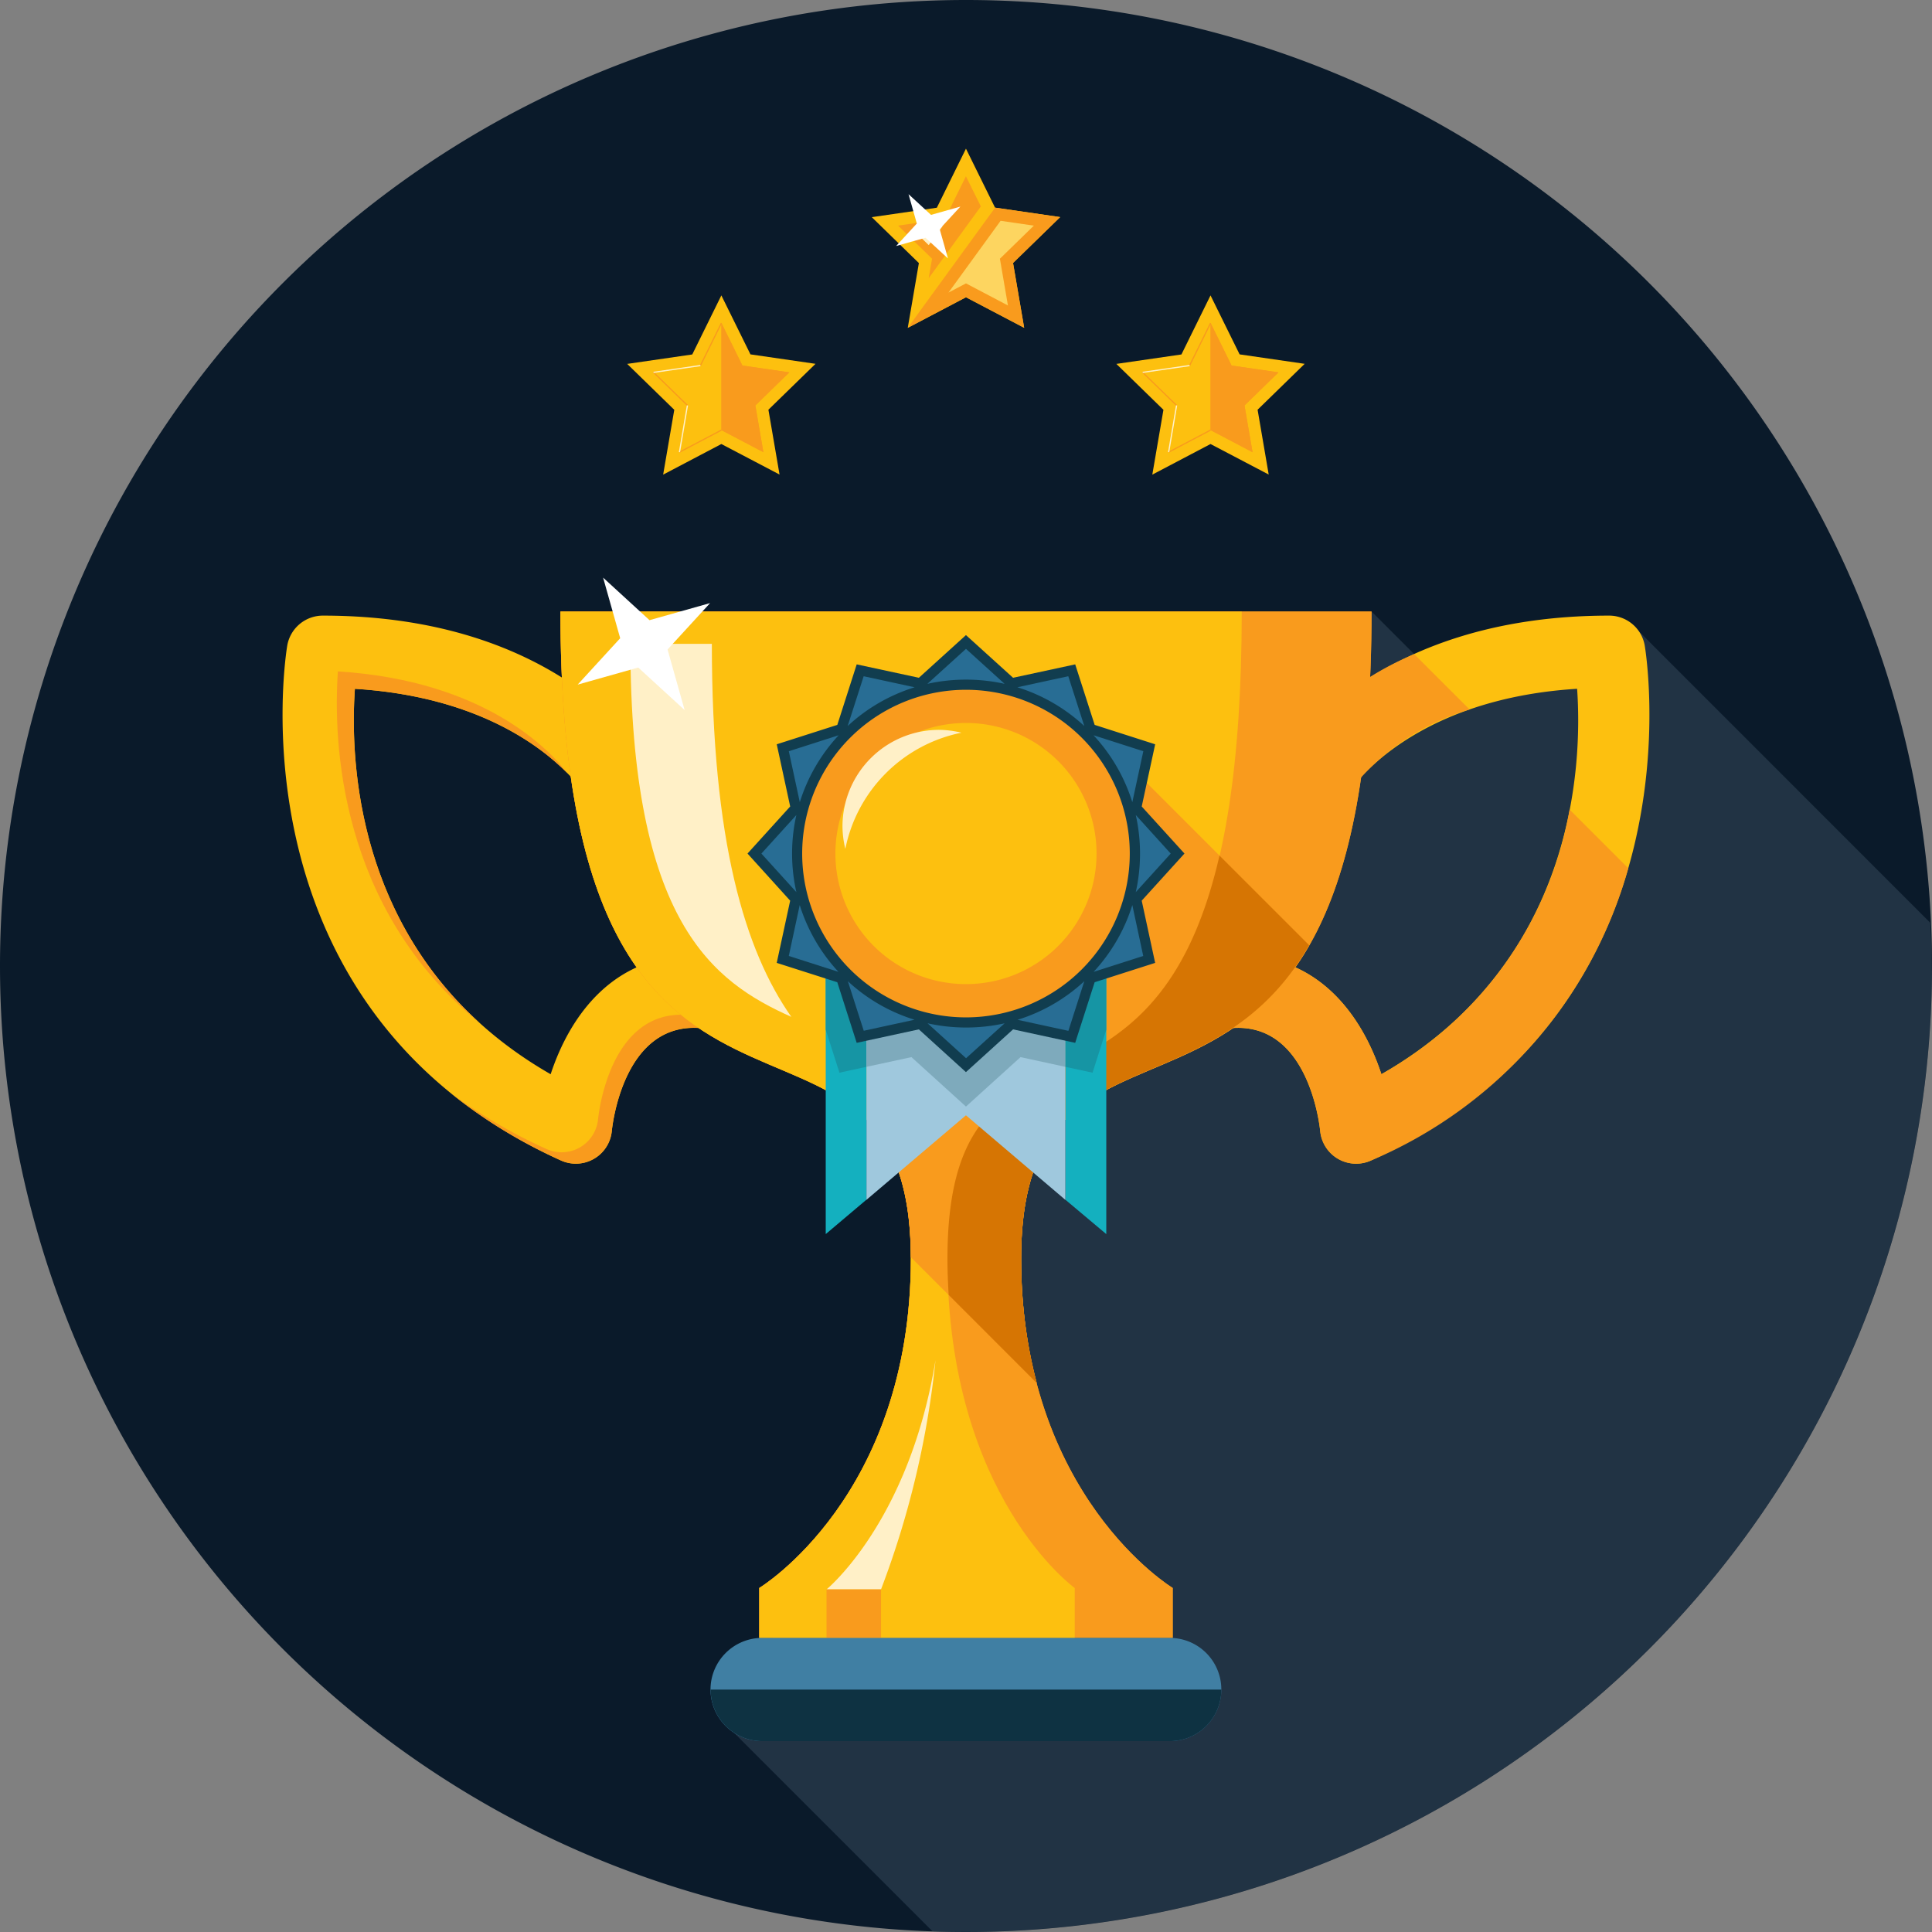 <svg xmlns="http://www.w3.org/2000/svg" width="93.44" height="93.44" viewBox="0 0 93.44 93.44"><rect x="0" y="0" width="93.44" height="93.44" fill="#808080" stroke="none"/><defs><style>.a{fill:#0a1a2a;}.b{fill:#53687b;opacity:0.32;}.c{fill:#fdc00f;}.d{fill:#f99b1d;}.e{fill:#fff0c7;}.f{fill:#407fa3;}.g{fill:#0e3242;}.h{fill:#d67503;}.i{fill:#14b0bf;}.j{fill:#9fc8dd;}.k{fill:#7eaabc;}.l{fill:#1695a4;}.m{fill:#113d4f;}.n{fill:#286d94;}.o{fill:#fdd560;}.p{fill:#fff;}</style></defs><path class="a" d="M46.72,0A46.72,46.72,0,1,1,0,46.72,46.72,46.72,0,0,1,46.72,0Z"/><path class="b" d="M234.328,170.075q-.009-1.252-.081-2.487L220.064,153.4l-10.471,1.5-2.366-2.366-6.277,7.054L176.027,206.4l9.964,9.964c.538.018,1.079.031,1.622.031A46.717,46.717,0,0,0,234.328,170.075Z" transform="translate(-140.893 -122.96)"/><g transform="translate(13.665 29.576)"><g transform="translate(0 0.198)"><path class="c" d="M99.468,179.88a1.751,1.751,0,0,1-.721-.155c-16.218-7.35-13.266-24.742-13.235-24.918a1.748,1.748,0,0,1,1.719-1.434c11.506,0,15.57,6.65,15.736,6.933a1.746,1.746,0,0,1-3,1.788c-.137-.222-3-4.674-11.186-5.182-.255,3.683.079,13.256,9.468,18.641.918-2.8,3.071-5.931,7.293-5.726a1.746,1.746,0,0,1-.175,3.488c-3.63-.174-4.139,4.778-4.161,4.989a1.746,1.746,0,0,1-1.737,1.576Z" transform="translate(-85.282 -153.373)"/><g transform="translate(2.625 2.697)"><path class="d" d="M103.311,181.8c-6.062-5.472-6.28-13.012-6.06-16.184,5.774.359,8.9,2.677,10.285,4.091-.815-1.073-3.952-4.488-11.107-4.933C96.2,168.11,96.446,176.222,103.311,181.8Z" transform="translate(-96.377 -164.773)"/><path class="d" d="M132.626,224.158a1.76,1.76,0,0,1,.187.884,1.778,1.778,0,0,1-1.854,1.677c-3.676-.176-4.192,4.839-4.214,5.053a1.771,1.771,0,0,1-2.49,1.439,25.108,25.108,0,0,1-4.649-2.719,24.356,24.356,0,0,0,5.344,3.271,1.748,1.748,0,0,0,2.459-1.421c.022-.212.532-5.163,4.161-4.99a1.746,1.746,0,0,0,1.056-3.2Z" transform="translate(-114.11 -210.109)"/></g><g transform="translate(44.192)"><path class="c" d="M279.81,179.88a1.763,1.763,0,0,0,.721-.155c16.216-7.35,13.266-24.742,13.234-24.918a1.745,1.745,0,0,0-1.718-1.434c-11.505,0-15.568,6.65-15.735,6.933a1.745,1.745,0,0,0,3,1.788c.136-.222,3-4.674,11.185-5.182.256,3.683-.077,13.256-9.467,18.641-.918-2.8-3.071-5.931-7.292-5.726a1.746,1.746,0,0,0,.175,3.488c3.628-.174,4.138,4.778,4.16,4.989a1.745,1.745,0,0,0,1.739,1.576Z" transform="translate(-272.078 -153.373)"/></g><g transform="translate(44.192 1.867)"><path class="d" d="M278.071,208.572a1.745,1.745,0,0,0,1.739,1.576,1.763,1.763,0,0,0,.721-.155,21.674,21.674,0,0,0,12.441-14.134l-2.839-2.839a18.267,18.267,0,0,1-9.1,12.8c-.918-2.8-3.071-5.931-7.292-5.726a1.746,1.746,0,0,0,.175,3.488C277.539,203.408,278.049,208.36,278.071,208.572Z" transform="translate(-272.078 -185.507)"/><path class="d" d="M289.189,166.331a1.745,1.745,0,0,0,3,1.788,11.526,11.526,0,0,1,5.983-4.182l-2.673-2.672A14.345,14.345,0,0,0,289.189,166.331Z" transform="translate(-284.954 -161.265)"/></g></g><g transform="translate(13.441)"><path class="d" d="M181.323,152.536H142.095c0,30.282,16.947,15.746,16.947,31.3,0,11.5-7.33,15.924-7.33,15.924v2.416h19.994v-2.416s-7.33-4.425-7.33-15.924C164.376,168.282,181.323,182.818,181.323,152.536Z" transform="translate(-142.095 -152.536)"/><path class="d" d="M181.323,152.536H142.095c0,30.282,16.947,15.746,16.947,31.3,0,11.5-7.33,15.924-7.33,15.924v2.416h19.994v-2.416s-7.33-4.425-7.33-15.924C164.376,168.282,181.323,182.818,181.323,152.536Z" transform="translate(-142.095 -152.536)"/><path class="c" d="M160.811,183.84c0-15.558,14.234-1.022,14.234-31.3h-32.95c0,30.282,16.947,15.746,16.947,31.3,0,11.5-7.33,15.924-7.33,15.924v2.416h15.256v-2.416S160.811,195.338,160.811,183.84Z" transform="translate(-142.095 -152.536)"/><g transform="translate(12.869 36.203)"><path class="e" d="M196.491,316.651h2.635a43.728,43.728,0,0,0,2.636-11.091C200.487,313.388,196.491,316.651,196.491,316.651Z" transform="translate(-196.491 -305.56)"/><rect class="d" width="2.635" height="2.35" transform="translate(0 11.091)"/></g><path class="d" d="M212.783,165.767l.909,4.209-5.419-5.418-5.182,21.385c1.5,1.291,2.5,3.272,2.512,6.994l6.095,6.094a23.393,23.393,0,0,1-.757-6.013c0-11.377,9.058-6.679,13.928-15.166Z" transform="translate(-188.661 -161.714)"/><g transform="translate(3.382 1.563)"><path class="e" d="M160.331,159.141h-3.94c0,13.5,4.023,16.352,7.784,18.041C161.932,173.988,160.331,168.684,160.331,159.141Z" transform="translate(-156.391 -159.141)"/></g><path class="f" d="M197.493,364.871A2.493,2.493,0,0,1,195,367.364H175.287a2.5,2.5,0,0,1-2.5-2.493h0a2.5,2.5,0,0,1,2.5-2.5H195a2.494,2.494,0,0,1,2.493,2.5Z" transform="translate(-165.53 -312.731)"/><path class="g" d="M172.792,372.925a2.5,2.5,0,0,0,2.5,2.493H195a2.493,2.493,0,0,0,2.493-2.493Z" transform="translate(-165.53 -320.785)"/></g><g transform="translate(27.872 11.803)"><path class="h" d="M205.6,261.821c-.037-3.64-1.024-5.6-2.508-6.872h0C204.576,256.226,205.562,258.182,205.6,261.821Z" transform="translate(-203.092 -242.524)"/><path class="h" d="M234.364,202.428c-3.31,14.421-13.157,6.557-13.157,19.5,0,.606.025,1.183.059,1.75l4.262,4.263a23.393,23.393,0,0,1-.757-6.013c0-11.377,9.058-6.679,13.928-15.166Z" transform="translate(-216.921 -202.428)"/></g><g transform="translate(22.488 1.14)"><g transform="translate(3.783 15.57)"><path class="i" d="M245.319,223.169v11.738l1.978,1.663v-13.4Z" transform="translate(-233.728 -223.169)"/><path class="j" d="M204.642,223.169v11.745l4.815-4.09,4.808,4.09V223.169Z" transform="translate(-202.675 -223.169)"/><path class="i" d="M196.326,223.169v13.4l1.967-1.662v-11.74Z" transform="translate(-196.326 -223.169)"/><path class="k" d="M204.642,228.48l2.178-.47,2.637,2.391,2.639-2.391,2.169.47v-5.311h-9.623Z" transform="translate(-202.675 -223.169)"/><path class="l" d="M245.319,228.48l1.313.283.664-2.075v-3.519h-1.978Z" transform="translate(-233.728 -223.169)"/><path class="l" d="M196.326,226.688l.663,2.075,1.3-.283v-5.311h-1.967Z" transform="translate(-196.326 -223.169)"/></g><g transform="translate(2.539 2.538)"><path class="d" d="M207.125,176.111a8.027,8.027,0,1,1-8.028-8.028A8.028,8.028,0,0,1,207.125,176.111Z" transform="translate(-191.071 -168.083)"/></g><path class="c" d="M198.3,181.637a6.315,6.315,0,1,0,6.314-6.315A6.315,6.315,0,0,0,198.3,181.637Z" transform="translate(-194.049 -171.072)"/><path class="e" d="M205.5,176.867a4.723,4.723,0,0,0-1.082-.138,4.674,4.674,0,0,0-4.673,4.671,4.742,4.742,0,0,0,.138,1.087A7.173,7.173,0,0,1,205.5,176.867Z" transform="translate(-195.152 -172.146)"/><path class="m" d="M201.47,167.921l-2.067-2.276.65-3.008-2.926-.938-.941-2.927-3.005.648-2.279-2.064-2.277,2.064-3.007-.648-.938,2.927-2.929.938.65,3.008-2.064,2.276L182.4,170.2l-.65,3.009,2.929.936.938,2.931,3.007-.651,2.277,2.067,2.279-2.067,3.005.651.941-2.931,2.926-.936-.65-3.009Zm-10.564,7.924a7.922,7.922,0,1,1,7.919-7.922A7.924,7.924,0,0,1,190.906,175.845Z" transform="translate(-180.337 -157.356)"/><g transform="translate(0.668 0.667)"><path class="n" d="M191.2,178.285l1.862,1.689,1.865-1.688A8.6,8.6,0,0,1,191.2,178.285Zm-3.856-2.039.77,2.4,2.457-.533A8.378,8.378,0,0,1,187.34,176.245Zm8.211,1.871,2.456.533.77-2.4A8.376,8.376,0,0,1,195.551,178.116Zm-11.066-3.089,2.4.768a8.449,8.449,0,0,1-1.872-3.23Zm16.614-2.461a8.428,8.428,0,0,1-1.872,3.23l2.4-.768Zm-17.939-2.49,1.691,1.864a8.473,8.473,0,0,1,0-3.729Zm18.106-1.865a8.55,8.55,0,0,1,0,3.729l1.69-1.864Zm-16.78-3.085.531,2.465a8.458,8.458,0,0,1,1.878-3.237Zm14.736-.773a8.45,8.45,0,0,1,1.877,3.237l.532-2.465ZM188.11,161.5l-.774,2.408a8.419,8.419,0,0,1,3.24-1.874Zm7.433.533a8.432,8.432,0,0,1,3.237,1.874l-.774-2.407Zm-2.485-1.858-1.868,1.693a8.617,8.617,0,0,1,3.737,0Z" transform="translate(-183.16 -160.177)"/></g></g></g><g transform="translate(30.336 7.19)"><g transform="translate(11.829)"><path class="c" d="M210.3,57.912l1.407,2.852,3.147.457-2.278,2.22.538,3.135L210.3,65.1l-2.815,1.48.538-3.135-2.278-2.22,3.147-.457Z" transform="translate(-205.747 -57.912)"/><g transform="translate(1.271 1.336)"><path class="d" d="M211.12,65.946l1.642,1.6-.162.943,2.522-3.472L214.4,63.56l-1.015,2.056Z" transform="translate(-211.12 -63.56)"/></g><path class="d" d="M220.471,70.424l-3.147-.457L213.1,75.778l2.815-1.48,2.815,1.48-.538-3.135Z" transform="translate(-211.361 -67.114)"/><path class="o" d="M222.268,75.685l2.029,1.067-.388-2.26,1.642-1.6-1.608-.234-2.522,3.472Z" transform="translate(-217.714 -69.169)"/><g transform="translate(2.034 3.757)"><path class="e" d="M214.344,74l.718.7.669-.913Z" transform="translate(-214.344 -73.792)"/></g></g><g transform="translate(23.658 7.097)"><path class="c" d="M260.3,87.912l1.407,2.852,3.147.457-2.277,2.22.537,3.135L260.3,95.1l-2.815,1.48.538-3.135-2.277-2.22,3.147-.457Z" transform="translate(-255.748 -87.912)"/><path class="d" d="M278.284,95.946l-2.269-.33L275,93.56V98.74l2.029,1.067-.388-2.26Z" transform="translate(-270.445 -92.224)"/><g transform="translate(1.25 3.701)"><path class="d" d="M262.673,105.2l-1.642-1.6.041-.042,1.642,1.6Z" transform="translate(-261.031 -103.556)"/></g><g transform="translate(2.511 6.489)"><path class="d" d="M266.389,116.46l-.028-.052,2.029-1.067.028.052Z" transform="translate(-266.361 -115.341)"/></g><g transform="translate(3.513 1.323)"><path class="d" d="M270.65,95.588l-.053-.026,1.015-2.056.053.026Z" transform="translate(-270.597 -93.505)"/></g><g transform="translate(1.267 1.336)"><path class="d" d="M278.284,95.946l-2.269-.33L275,93.56V98.74l2.029,1.067-.388-2.26Z" transform="translate(-271.712 -93.56)"/><g transform="translate(1.23 3.981)"><rect class="e" width="2.293" height="0.059" transform="matrix(0.168, -0.986, 0.986, 0.168, 0, 2.26)"/></g><g transform="translate(0 2.027)"><path class="e" d="M261.11,102.516l-.008-.058,2.269-.33.008.058Z" transform="translate(-261.102 -102.128)"/></g></g></g><g transform="translate(0 7.097)"><path class="c" d="M160.3,87.912l1.407,2.852,3.147.457-2.278,2.22.538,3.135L160.3,95.1l-2.815,1.48.538-3.135-2.277-2.22,3.147-.457Z" transform="translate(-155.748 -87.912)"/><path class="d" d="M178.283,95.946l-2.269-.33L175,93.56V98.74l2.029,1.067-.388-2.26Z" transform="translate(-170.445 -92.224)"/><g transform="translate(1.25 3.701)"><rect class="d" width="0.059" height="2.293" transform="matrix(0.698, -0.716, 0.716, 0.698, 0, 0.042)"/></g><g transform="translate(2.511 6.489)"><path class="d" d="M166.39,116.46l-.028-.052,2.029-1.067.028.052Z" transform="translate(-166.362 -115.341)"/></g><g transform="translate(3.513 1.323)"><path class="d" d="M170.65,95.588l-.053-.026,1.015-2.056.053.026Z" transform="translate(-170.597 -93.505)"/></g><g transform="translate(1.267 1.336)"><path class="d" d="M178.283,95.946l-2.269-.33L175,93.56V98.74l2.029,1.067-.388-2.26Z" transform="translate(-171.711 -93.56)"/><g transform="translate(1.23 3.981)"><rect class="e" width="2.293" height="0.059" transform="translate(0 2.26) rotate(-80.315)"/></g><g transform="translate(0 2.027)"><path class="e" d="M161.109,102.516l-.008-.058,2.269-.33.008.058Z" transform="translate(-161.101 -102.128)"/></g></g></g></g><path class="p" d="M150.786,152.01l-2.244-2.057-2.93.826,2.057-2.244-.826-2.93,2.244,2.057,2.93-.826-2.057,2.244Z" transform="translate(-117.674 -117.668)"/><path class="p" d="M213.226,70.338l-1.087-1-1.419.4,1-1.087-.4-1.419,1.087,1,1.419-.4-1,1.087Z" transform="translate(-167.379 -57.84)"/></svg>